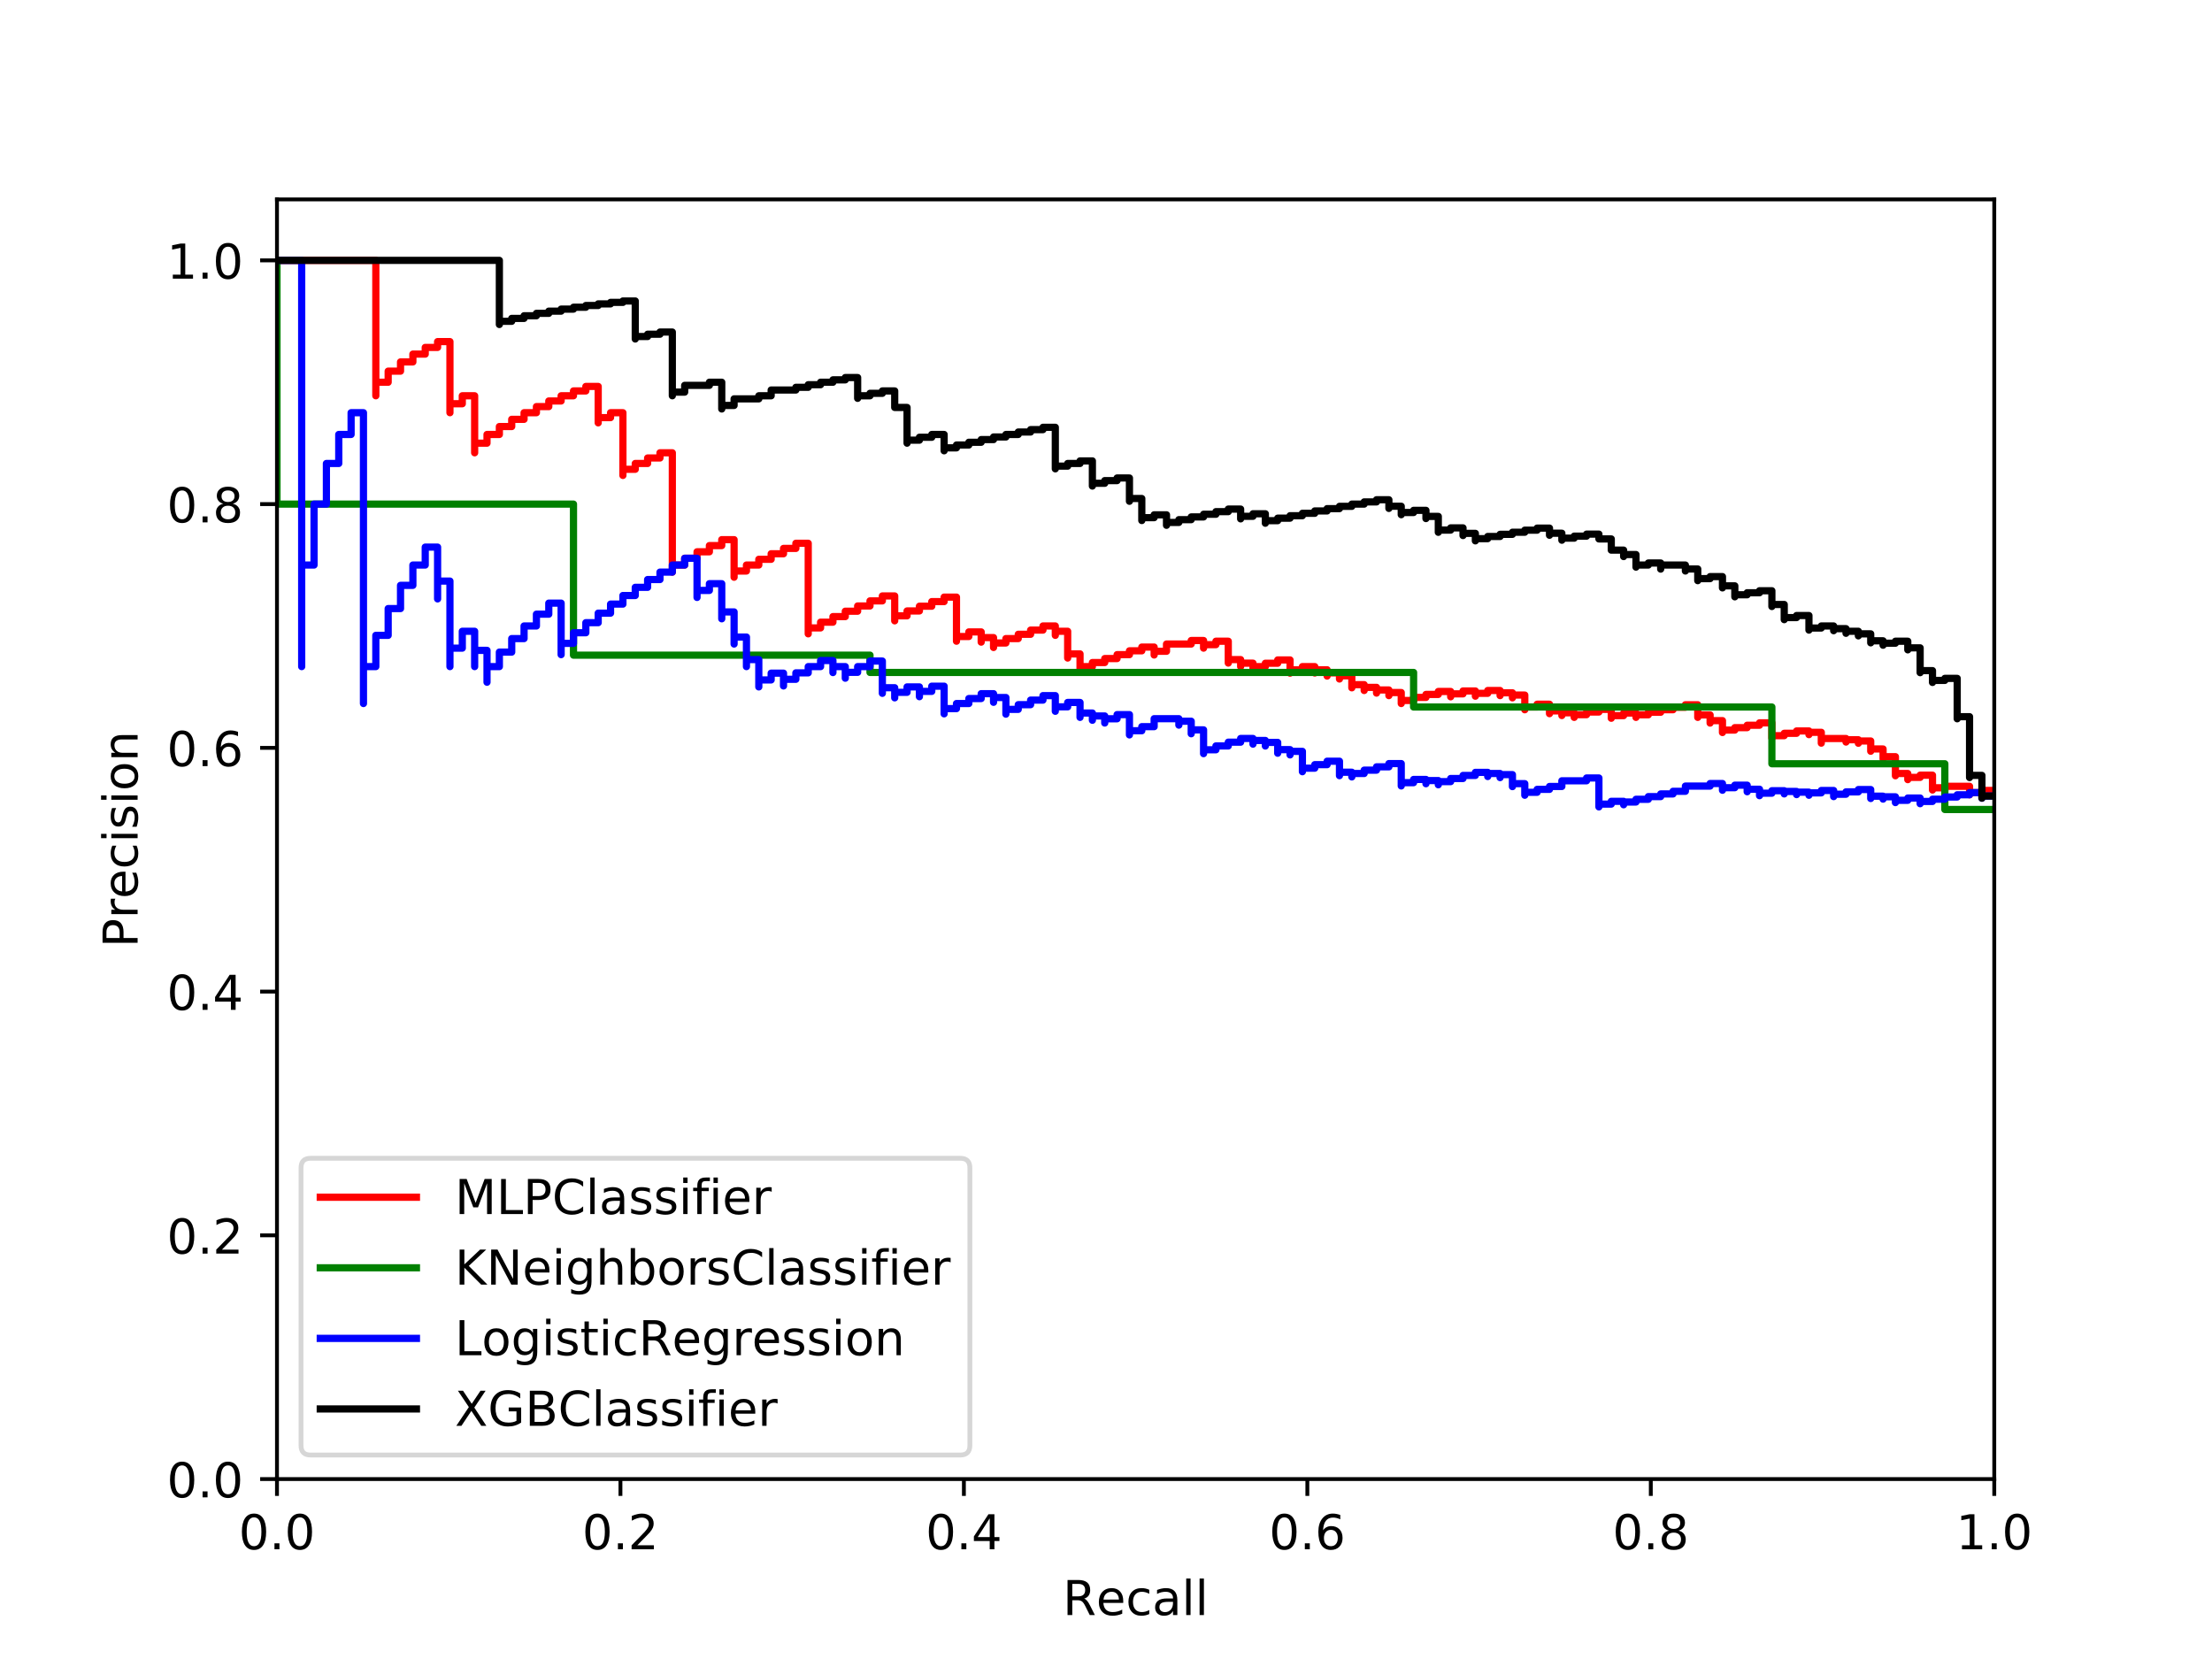 <?xml version="1.0" encoding="utf-8" standalone="no"?>
<!DOCTYPE svg PUBLIC "-//W3C//DTD SVG 1.1//EN"
  "http://www.w3.org/Graphics/SVG/1.1/DTD/svg11.dtd">
<!-- Created with matplotlib (http://matplotlib.org/) -->
<svg height="345pt" version="1.1" viewBox="0 0 460 345" width="460pt" xmlns="http://www.w3.org/2000/svg" xmlns:xlink="http://www.w3.org/1999/xlink">
 <defs>
  <style type="text/css">
*{stroke-linecap:butt;stroke-linejoin:round;}
  </style>
 </defs>
 <g id="figure_1">
  <g id="patch_1">
   <path d="M 0 345.6 
L 460.8 345.6 
L 460.8 0 
L 0 0 
z
" style="fill:#ffffff;"/>
  </g>
  <g id="axes_1">
   <g id="patch_2">
    <path d="M 57.6 307.584 
L 414.72 307.584 
L 414.72 41.472 
L 57.6 41.472 
z
" style="fill:#ffffff;"/>
   </g>
   <g id="matplotlib.axis_1">
    <g id="xtick_1">
     <g id="line2d_1">
      <defs>
       <path d="M 0 0 
L 0 3.5 
" id="mb4c9da5a5f" style="stroke:#000000;stroke-width:0.8;"/>
      </defs>
      <g>
       <use style="stroke:#000000;stroke-width:0.8;" x="57.6" xlink:href="#mb4c9da5a5f" y="307.584"/>
      </g>
     </g>
     <g id="text_1">
      <!-- 0.0 -->
      <defs>
       <path d="M 31.781 66.406 
Q 24.172 66.406 20.328 58.906 
Q 16.5 51.422 16.5 36.375 
Q 16.5 21.391 20.328 13.891 
Q 24.172 6.391 31.781 6.391 
Q 39.453 6.391 43.281 13.891 
Q 47.125 21.391 47.125 36.375 
Q 47.125 51.422 43.281 58.906 
Q 39.453 66.406 31.781 66.406 
M 31.781 74.219 
Q 44.047 74.219 50.516 64.516 
Q 56.984 54.828 56.984 36.375 
Q 56.984 17.969 50.516 8.266 
Q 44.047 -1.422 31.781 -1.422 
Q 19.531 -1.422 13.062 8.266 
Q 6.594 17.969 6.594 36.375 
Q 6.594 54.828 13.062 64.516 
Q 19.531 74.219 31.781 74.219 
" id="DejaVuSans-30"/>
       <path d="M 10.688 12.406 
L 21 12.406 
L 21 0 
L 10.688 0 
z
" id="DejaVuSans-2e"/>
      </defs>
      <g transform="translate(49.648 322.182)scale(0.1 -0.1)">
       <use xlink:href="#DejaVuSans-30"/>
       <use x="63.623" xlink:href="#DejaVuSans-2e"/>
       <use x="95.41" xlink:href="#DejaVuSans-30"/>
      </g>
     </g>
    </g>
    <g id="xtick_2">
     <g id="line2d_2">
      <g>
       <use style="stroke:#000000;stroke-width:0.8;" x="129.024" xlink:href="#mb4c9da5a5f" y="307.584"/>
      </g>
     </g>
     <g id="text_2">
      <!-- 0.2 -->
      <defs>
       <path d="M 19.188 8.297 
L 53.609 8.297 
L 53.609 0 
L 7.328 0 
L 7.328 8.297 
Q 12.938 14.109 22.625 23.891 
Q 32.328 33.688 34.812 36.531 
Q 39.547 41.844 41.422 45.531 
Q 43.312 49.219 43.312 52.781 
Q 43.312 58.594 39.234 62.25 
Q 35.156 65.922 28.609 65.922 
Q 23.969 65.922 18.812 64.312 
Q 13.672 62.703 7.812 59.422 
L 7.812 69.391 
Q 13.766 71.781 18.938 73 
Q 24.125 74.219 28.422 74.219 
Q 39.75 74.219 46.484 68.547 
Q 53.219 62.891 53.219 53.422 
Q 53.219 48.922 51.531 44.891 
Q 49.859 40.875 45.406 35.406 
Q 44.188 33.984 37.641 27.219 
Q 31.109 20.453 19.188 8.297 
" id="DejaVuSans-32"/>
      </defs>
      <g transform="translate(121.072 322.182)scale(0.1 -0.1)">
       <use xlink:href="#DejaVuSans-30"/>
       <use x="63.623" xlink:href="#DejaVuSans-2e"/>
       <use x="95.41" xlink:href="#DejaVuSans-32"/>
      </g>
     </g>
    </g>
    <g id="xtick_3">
     <g id="line2d_3">
      <g>
       <use style="stroke:#000000;stroke-width:0.8;" x="200.448" xlink:href="#mb4c9da5a5f" y="307.584"/>
      </g>
     </g>
     <g id="text_3">
      <!-- 0.4 -->
      <defs>
       <path d="M 37.797 64.312 
L 12.891 25.391 
L 37.797 25.391 
z
M 35.203 72.906 
L 47.609 72.906 
L 47.609 25.391 
L 58.016 25.391 
L 58.016 17.188 
L 47.609 17.188 
L 47.609 0 
L 37.797 0 
L 37.797 17.188 
L 4.891 17.188 
L 4.891 26.703 
z
" id="DejaVuSans-34"/>
      </defs>
      <g transform="translate(192.496 322.182)scale(0.1 -0.1)">
       <use xlink:href="#DejaVuSans-30"/>
       <use x="63.623" xlink:href="#DejaVuSans-2e"/>
       <use x="95.41" xlink:href="#DejaVuSans-34"/>
      </g>
     </g>
    </g>
    <g id="xtick_4">
     <g id="line2d_4">
      <g>
       <use style="stroke:#000000;stroke-width:0.8;" x="271.872" xlink:href="#mb4c9da5a5f" y="307.584"/>
      </g>
     </g>
     <g id="text_4">
      <!-- 0.6 -->
      <defs>
       <path d="M 33.016 40.375 
Q 26.375 40.375 22.484 35.828 
Q 18.609 31.297 18.609 23.391 
Q 18.609 15.531 22.484 10.953 
Q 26.375 6.391 33.016 6.391 
Q 39.656 6.391 43.531 10.953 
Q 47.406 15.531 47.406 23.391 
Q 47.406 31.297 43.531 35.828 
Q 39.656 40.375 33.016 40.375 
M 52.594 71.297 
L 52.594 62.312 
Q 48.875 64.062 45.094 64.984 
Q 41.312 65.922 37.594 65.922 
Q 27.828 65.922 22.672 59.328 
Q 17.531 52.734 16.797 39.406 
Q 19.672 43.656 24.016 45.922 
Q 28.375 48.188 33.594 48.188 
Q 44.578 48.188 50.953 41.516 
Q 57.328 34.859 57.328 23.391 
Q 57.328 12.156 50.688 5.359 
Q 44.047 -1.422 33.016 -1.422 
Q 20.359 -1.422 13.672 8.266 
Q 6.984 17.969 6.984 36.375 
Q 6.984 53.656 15.188 63.938 
Q 23.391 74.219 37.203 74.219 
Q 40.922 74.219 44.703 73.484 
Q 48.484 72.75 52.594 71.297 
" id="DejaVuSans-36"/>
      </defs>
      <g transform="translate(263.92 322.182)scale(0.1 -0.1)">
       <use xlink:href="#DejaVuSans-30"/>
       <use x="63.623" xlink:href="#DejaVuSans-2e"/>
       <use x="95.41" xlink:href="#DejaVuSans-36"/>
      </g>
     </g>
    </g>
    <g id="xtick_5">
     <g id="line2d_5">
      <g>
       <use style="stroke:#000000;stroke-width:0.8;" x="343.296" xlink:href="#mb4c9da5a5f" y="307.584"/>
      </g>
     </g>
     <g id="text_5">
      <!-- 0.8 -->
      <defs>
       <path d="M 31.781 34.625 
Q 24.75 34.625 20.719 30.859 
Q 16.703 27.094 16.703 20.516 
Q 16.703 13.922 20.719 10.156 
Q 24.75 6.391 31.781 6.391 
Q 38.812 6.391 42.859 10.172 
Q 46.922 13.969 46.922 20.516 
Q 46.922 27.094 42.891 30.859 
Q 38.875 34.625 31.781 34.625 
M 21.922 38.812 
Q 15.578 40.375 12.031 44.719 
Q 8.5 49.078 8.5 55.328 
Q 8.5 64.062 14.719 69.141 
Q 20.953 74.219 31.781 74.219 
Q 42.672 74.219 48.875 69.141 
Q 55.078 64.062 55.078 55.328 
Q 55.078 49.078 51.531 44.719 
Q 48 40.375 41.703 38.812 
Q 48.828 37.156 52.797 32.312 
Q 56.781 27.484 56.781 20.516 
Q 56.781 9.906 50.312 4.234 
Q 43.844 -1.422 31.781 -1.422 
Q 19.734 -1.422 13.25 4.234 
Q 6.781 9.906 6.781 20.516 
Q 6.781 27.484 10.781 32.312 
Q 14.797 37.156 21.922 38.812 
M 18.312 54.391 
Q 18.312 48.734 21.844 45.562 
Q 25.391 42.391 31.781 42.391 
Q 38.141 42.391 41.719 45.562 
Q 45.312 48.734 45.312 54.391 
Q 45.312 60.062 41.719 63.234 
Q 38.141 66.406 31.781 66.406 
Q 25.391 66.406 21.844 63.234 
Q 18.312 60.062 18.312 54.391 
" id="DejaVuSans-38"/>
      </defs>
      <g transform="translate(335.344 322.182)scale(0.1 -0.1)">
       <use xlink:href="#DejaVuSans-30"/>
       <use x="63.623" xlink:href="#DejaVuSans-2e"/>
       <use x="95.41" xlink:href="#DejaVuSans-38"/>
      </g>
     </g>
    </g>
    <g id="xtick_6">
     <g id="line2d_6">
      <g>
       <use style="stroke:#000000;stroke-width:0.8;" x="414.72" xlink:href="#mb4c9da5a5f" y="307.584"/>
      </g>
     </g>
     <g id="text_6">
      <!-- 1.0 -->
      <defs>
       <path d="M 12.406 8.297 
L 28.516 8.297 
L 28.516 63.922 
L 10.984 60.406 
L 10.984 69.391 
L 28.422 72.906 
L 38.281 72.906 
L 38.281 8.297 
L 54.391 8.297 
L 54.391 0 
L 12.406 0 
z
" id="DejaVuSans-31"/>
      </defs>
      <g transform="translate(406.768 322.182)scale(0.1 -0.1)">
       <use xlink:href="#DejaVuSans-31"/>
       <use x="63.623" xlink:href="#DejaVuSans-2e"/>
       <use x="95.41" xlink:href="#DejaVuSans-30"/>
      </g>
     </g>
    </g>
    <g id="text_7">
     <!-- Recall -->
     <defs>
      <path d="M 44.391 34.188 
Q 47.562 33.109 50.562 29.594 
Q 53.562 26.078 56.594 19.922 
L 66.609 0 
L 56 0 
L 46.688 18.703 
Q 43.062 26.031 39.672 28.422 
Q 36.281 30.812 30.422 30.812 
L 19.672 30.812 
L 19.672 0 
L 9.812 0 
L 9.812 72.906 
L 32.078 72.906 
Q 44.578 72.906 50.734 67.672 
Q 56.891 62.453 56.891 51.906 
Q 56.891 45.016 53.688 40.469 
Q 50.484 35.938 44.391 34.188 
M 19.672 64.797 
L 19.672 38.922 
L 32.078 38.922 
Q 39.203 38.922 42.844 42.219 
Q 46.484 45.516 46.484 51.906 
Q 46.484 58.297 42.844 61.547 
Q 39.203 64.797 32.078 64.797 
z
" id="DejaVuSans-52"/>
      <path d="M 56.203 29.594 
L 56.203 25.203 
L 14.891 25.203 
Q 15.484 15.922 20.484 11.062 
Q 25.484 6.203 34.422 6.203 
Q 39.594 6.203 44.453 7.469 
Q 49.312 8.734 54.109 11.281 
L 54.109 2.781 
Q 49.266 0.734 44.188 -0.344 
Q 39.109 -1.422 33.891 -1.422 
Q 20.797 -1.422 13.156 6.188 
Q 5.516 13.812 5.516 26.812 
Q 5.516 40.234 12.766 48.109 
Q 20.016 56 32.328 56 
Q 43.359 56 49.781 48.891 
Q 56.203 41.797 56.203 29.594 
M 47.219 32.234 
Q 47.125 39.594 43.094 43.984 
Q 39.062 48.391 32.422 48.391 
Q 24.906 48.391 20.391 44.141 
Q 15.875 39.891 15.188 32.172 
z
" id="DejaVuSans-65"/>
      <path d="M 48.781 52.594 
L 48.781 44.188 
Q 44.969 46.297 41.141 47.344 
Q 37.312 48.391 33.406 48.391 
Q 24.656 48.391 19.812 42.844 
Q 14.984 37.312 14.984 27.297 
Q 14.984 17.281 19.812 11.734 
Q 24.656 6.203 33.406 6.203 
Q 37.312 6.203 41.141 7.25 
Q 44.969 8.297 48.781 10.406 
L 48.781 2.094 
Q 45.016 0.344 40.984 -0.531 
Q 36.969 -1.422 32.422 -1.422 
Q 20.062 -1.422 12.781 6.344 
Q 5.516 14.109 5.516 27.297 
Q 5.516 40.672 12.859 48.328 
Q 20.219 56 33.016 56 
Q 37.156 56 41.109 55.141 
Q 45.062 54.297 48.781 52.594 
" id="DejaVuSans-63"/>
      <path d="M 34.281 27.484 
Q 23.391 27.484 19.188 25 
Q 14.984 22.516 14.984 16.5 
Q 14.984 11.719 18.141 8.906 
Q 21.297 6.109 26.703 6.109 
Q 34.188 6.109 38.703 11.406 
Q 43.219 16.703 43.219 25.484 
L 43.219 27.484 
z
M 52.203 31.203 
L 52.203 0 
L 43.219 0 
L 43.219 8.297 
Q 40.141 3.328 35.547 0.953 
Q 30.953 -1.422 24.312 -1.422 
Q 15.922 -1.422 10.953 3.297 
Q 6 8.016 6 15.922 
Q 6 25.141 12.172 29.828 
Q 18.359 34.516 30.609 34.516 
L 43.219 34.516 
L 43.219 35.406 
Q 43.219 41.609 39.141 45 
Q 35.062 48.391 27.688 48.391 
Q 23 48.391 18.547 47.266 
Q 14.109 46.141 10.016 43.891 
L 10.016 52.203 
Q 14.938 54.109 19.578 55.047 
Q 24.219 56 28.609 56 
Q 40.484 56 46.344 49.844 
Q 52.203 43.703 52.203 31.203 
" id="DejaVuSans-61"/>
      <path d="M 9.422 75.984 
L 18.406 75.984 
L 18.406 0 
L 9.422 0 
z
" id="DejaVuSans-6c"/>
     </defs>
     <g transform="translate(221.021 335.861)scale(0.1 -0.1)">
      <use xlink:href="#DejaVuSans-52"/>
      <use x="69.42" xlink:href="#DejaVuSans-65"/>
      <use x="130.943" xlink:href="#DejaVuSans-63"/>
      <use x="185.924" xlink:href="#DejaVuSans-61"/>
      <use x="247.203" xlink:href="#DejaVuSans-6c"/>
      <use x="274.986" xlink:href="#DejaVuSans-6c"/>
     </g>
    </g>
   </g>
   <g id="matplotlib.axis_2">
    <g id="ytick_1">
     <g id="line2d_7">
      <defs>
       <path d="M 0 0 
L -3.5 0 
" id="m8b505b6e48" style="stroke:#000000;stroke-width:0.8;"/>
      </defs>
      <g>
       <use style="stroke:#000000;stroke-width:0.8;" x="57.6" xlink:href="#m8b505b6e48" y="307.584"/>
      </g>
     </g>
     <g id="text_8">
      <!-- 0.0 -->
      <g transform="translate(34.697 311.383)scale(0.1 -0.1)">
       <use xlink:href="#DejaVuSans-30"/>
       <use x="63.623" xlink:href="#DejaVuSans-2e"/>
       <use x="95.41" xlink:href="#DejaVuSans-30"/>
      </g>
     </g>
    </g>
    <g id="ytick_2">
     <g id="line2d_8">
      <g>
       <use style="stroke:#000000;stroke-width:0.8;" x="57.6" xlink:href="#m8b505b6e48" y="256.896"/>
      </g>
     </g>
     <g id="text_9">
      <!-- 0.2 -->
      <g transform="translate(34.697 260.695)scale(0.1 -0.1)">
       <use xlink:href="#DejaVuSans-30"/>
       <use x="63.623" xlink:href="#DejaVuSans-2e"/>
       <use x="95.41" xlink:href="#DejaVuSans-32"/>
      </g>
     </g>
    </g>
    <g id="ytick_3">
     <g id="line2d_9">
      <g>
       <use style="stroke:#000000;stroke-width:0.8;" x="57.6" xlink:href="#m8b505b6e48" y="206.208"/>
      </g>
     </g>
     <g id="text_10">
      <!-- 0.4 -->
      <g transform="translate(34.697 210.007)scale(0.1 -0.1)">
       <use xlink:href="#DejaVuSans-30"/>
       <use x="63.623" xlink:href="#DejaVuSans-2e"/>
       <use x="95.41" xlink:href="#DejaVuSans-34"/>
      </g>
     </g>
    </g>
    <g id="ytick_4">
     <g id="line2d_10">
      <g>
       <use style="stroke:#000000;stroke-width:0.8;" x="57.6" xlink:href="#m8b505b6e48" y="155.52"/>
      </g>
     </g>
     <g id="text_11">
      <!-- 0.6 -->
      <g transform="translate(34.697 159.319)scale(0.1 -0.1)">
       <use xlink:href="#DejaVuSans-30"/>
       <use x="63.623" xlink:href="#DejaVuSans-2e"/>
       <use x="95.41" xlink:href="#DejaVuSans-36"/>
      </g>
     </g>
    </g>
    <g id="ytick_5">
     <g id="line2d_11">
      <g>
       <use style="stroke:#000000;stroke-width:0.8;" x="57.6" xlink:href="#m8b505b6e48" y="104.832"/>
      </g>
     </g>
     <g id="text_12">
      <!-- 0.8 -->
      <g transform="translate(34.697 108.631)scale(0.1 -0.1)">
       <use xlink:href="#DejaVuSans-30"/>
       <use x="63.623" xlink:href="#DejaVuSans-2e"/>
       <use x="95.41" xlink:href="#DejaVuSans-38"/>
      </g>
     </g>
    </g>
    <g id="ytick_6">
     <g id="line2d_12">
      <g>
       <use style="stroke:#000000;stroke-width:0.8;" x="57.6" xlink:href="#m8b505b6e48" y="54.144"/>
      </g>
     </g>
     <g id="text_13">
      <!-- 1.0 -->
      <g transform="translate(34.697 57.943)scale(0.1 -0.1)">
       <use xlink:href="#DejaVuSans-31"/>
       <use x="63.623" xlink:href="#DejaVuSans-2e"/>
       <use x="95.41" xlink:href="#DejaVuSans-30"/>
      </g>
     </g>
    </g>
    <g id="text_14">
     <!-- Precision -->
     <defs>
      <path d="M 19.672 64.797 
L 19.672 37.406 
L 32.078 37.406 
Q 38.969 37.406 42.719 40.969 
Q 46.484 44.531 46.484 51.125 
Q 46.484 57.672 42.719 61.234 
Q 38.969 64.797 32.078 64.797 
z
M 9.812 72.906 
L 32.078 72.906 
Q 44.344 72.906 50.609 67.359 
Q 56.891 61.812 56.891 51.125 
Q 56.891 40.328 50.609 34.812 
Q 44.344 29.297 32.078 29.297 
L 19.672 29.297 
L 19.672 0 
L 9.812 0 
z
" id="DejaVuSans-50"/>
      <path d="M 41.109 46.297 
Q 39.594 47.172 37.812 47.578 
Q 36.031 48 33.891 48 
Q 26.266 48 22.188 43.047 
Q 18.109 38.094 18.109 28.812 
L 18.109 0 
L 9.078 0 
L 9.078 54.688 
L 18.109 54.688 
L 18.109 46.188 
Q 20.953 51.172 25.484 53.578 
Q 30.031 56 36.531 56 
Q 37.453 56 38.578 55.875 
Q 39.703 55.766 41.062 55.516 
z
" id="DejaVuSans-72"/>
      <path d="M 9.422 54.688 
L 18.406 54.688 
L 18.406 0 
L 9.422 0 
z
M 9.422 75.984 
L 18.406 75.984 
L 18.406 64.594 
L 9.422 64.594 
z
" id="DejaVuSans-69"/>
      <path d="M 44.281 53.078 
L 44.281 44.578 
Q 40.484 46.531 36.375 47.5 
Q 32.281 48.484 27.875 48.484 
Q 21.188 48.484 17.844 46.438 
Q 14.5 44.391 14.5 40.281 
Q 14.5 37.156 16.891 35.375 
Q 19.281 33.594 26.516 31.984 
L 29.594 31.297 
Q 39.156 29.25 43.188 25.516 
Q 47.219 21.781 47.219 15.094 
Q 47.219 7.469 41.188 3.016 
Q 35.156 -1.422 24.609 -1.422 
Q 20.219 -1.422 15.453 -0.562 
Q 10.688 0.297 5.422 2 
L 5.422 11.281 
Q 10.406 8.688 15.234 7.391 
Q 20.062 6.109 24.812 6.109 
Q 31.156 6.109 34.562 8.281 
Q 37.984 10.453 37.984 14.406 
Q 37.984 18.062 35.516 20.016 
Q 33.062 21.969 24.703 23.781 
L 21.578 24.516 
Q 13.234 26.266 9.516 29.906 
Q 5.812 33.547 5.812 39.891 
Q 5.812 47.609 11.281 51.797 
Q 16.75 56 26.812 56 
Q 31.781 56 36.172 55.266 
Q 40.578 54.547 44.281 53.078 
" id="DejaVuSans-73"/>
      <path d="M 30.609 48.391 
Q 23.391 48.391 19.188 42.75 
Q 14.984 37.109 14.984 27.297 
Q 14.984 17.484 19.156 11.844 
Q 23.344 6.203 30.609 6.203 
Q 37.797 6.203 41.984 11.859 
Q 46.188 17.531 46.188 27.297 
Q 46.188 37.016 41.984 42.703 
Q 37.797 48.391 30.609 48.391 
M 30.609 56 
Q 42.328 56 49.016 48.375 
Q 55.719 40.766 55.719 27.297 
Q 55.719 13.875 49.016 6.219 
Q 42.328 -1.422 30.609 -1.422 
Q 18.844 -1.422 12.172 6.219 
Q 5.516 13.875 5.516 27.297 
Q 5.516 40.766 12.172 48.375 
Q 18.844 56 30.609 56 
" id="DejaVuSans-6f"/>
      <path d="M 54.891 33.016 
L 54.891 0 
L 45.906 0 
L 45.906 32.719 
Q 45.906 40.484 42.875 44.328 
Q 39.844 48.188 33.797 48.188 
Q 26.516 48.188 22.312 43.547 
Q 18.109 38.922 18.109 30.906 
L 18.109 0 
L 9.078 0 
L 9.078 54.688 
L 18.109 54.688 
L 18.109 46.188 
Q 21.344 51.125 25.703 53.562 
Q 30.078 56 35.797 56 
Q 45.219 56 50.047 50.172 
Q 54.891 44.344 54.891 33.016 
" id="DejaVuSans-6e"/>
     </defs>
     <g transform="translate(28.617 197.033)rotate(-90)scale(0.1 -0.1)">
      <use xlink:href="#DejaVuSans-50"/>
      <use x="60.287" xlink:href="#DejaVuSans-72"/>
      <use x="101.369" xlink:href="#DejaVuSans-65"/>
      <use x="162.893" xlink:href="#DejaVuSans-63"/>
      <use x="217.873" xlink:href="#DejaVuSans-69"/>
      <use x="245.656" xlink:href="#DejaVuSans-73"/>
      <use x="297.756" xlink:href="#DejaVuSans-69"/>
      <use x="325.539" xlink:href="#DejaVuSans-6f"/>
      <use x="386.721" xlink:href="#DejaVuSans-6e"/>
     </g>
    </g>
   </g>
   <g id="line2d_13">
    <path clip-path="url(#pf130eaa9f6)" d="M 414.72 164.38 
L 412.151 164.38 
L 412.151 164.83 
L 409.582 164.83 
L 409.582 165.284 
L 409.582 165.284 
L 409.582 165.284 
L 409.582 163.512 
L 404.443 163.512 
L 404.443 164.428 
L 404.443 163.826 
L 401.874 163.826 
L 401.874 164.289 
L 401.874 164.289 
L 401.874 164.289 
L 401.874 161.201 
L 399.305 161.201 
L 399.305 161.664 
L 396.736 161.664 
L 396.736 162.131 
L 396.736 162.131 
L 396.736 162.131 
L 396.736 160.856 
L 394.166 160.856 
L 394.166 161.326 
L 394.166 161.326 
L 394.166 161.326 
L 394.166 157.355 
L 391.597 157.355 
L 391.597 157.824 
L 391.597 157.824 
L 391.597 157.824 
L 391.597 155.754 
L 389.028 155.754 
L 389.028 156.224 
L 389.028 156.224 
L 389.028 156.224 
L 389.028 154.092 
L 386.459 154.092 
L 386.459 154.564 
L 386.459 154.564 
L 386.459 154.564 
L 386.459 153.838 
L 383.889 153.838 
L 383.889 154.313 
L 383.889 154.313 
L 383.889 154.313 
L 383.889 153.58 
L 378.751 153.58 
L 378.751 154.541 
L 378.751 153.798 
L 378.751 153.798 
L 378.751 152.29 
L 376.182 152.29 
L 376.182 152.773 
L 376.182 152.773 
L 376.182 152.773 
L 376.182 152.007 
L 373.613 152.007 
L 373.613 152.494 
L 371.043 152.494 
L 371.043 152.986 
L 368.474 152.986 
L 368.474 153.482 
L 368.474 153.482 
L 368.474 153.482 
L 368.474 150.321 
L 365.905 150.321 
L 365.905 150.817 
L 363.336 150.817 
L 363.336 151.318 
L 360.767 151.318 
L 360.767 151.824 
L 358.197 151.824 
L 358.197 152.335 
L 358.197 152.335 
L 358.197 152.335 
L 358.197 149.858 
L 355.628 149.858 
L 355.628 150.37 
L 355.628 150.37 
L 355.628 150.37 
L 355.628 148.67 
L 353.059 148.67 
L 353.059 149.184 
L 353.059 149.184 
L 353.059 149.184 
L 353.059 146.559 
L 350.49 146.559 
L 350.49 147.072 
L 347.921 147.072 
L 347.921 147.591 
L 345.351 147.591 
L 345.351 148.116 
L 342.782 148.116 
L 342.782 148.647 
L 340.213 148.647 
L 340.213 149.184 
L 340.213 149.184 
L 340.213 149.184 
L 340.213 148.279 
L 337.644 148.279 
L 337.644 148.82 
L 335.075 148.82 
L 335.075 149.367 
L 335.075 149.367 
L 335.075 149.367 
L 335.075 147.517 
L 332.505 147.517 
L 332.505 148.066 
L 329.936 148.066 
L 329.936 148.622 
L 327.367 148.622 
L 327.367 149.184 
L 327.367 149.184 
L 327.367 149.184 
L 327.367 148.235 
L 324.798 148.235 
L 324.798 148.802 
L 324.798 148.802 
L 324.798 148.802 
L 324.798 147.84 
L 322.228 147.84 
L 322.228 148.411 
L 322.228 148.411 
L 322.228 148.411 
L 322.228 146.446 
L 319.659 146.446 
L 319.659 147.02 
L 317.09 147.02 
L 317.09 147.6 
L 317.09 147.6 
L 317.09 147.6 
L 317.09 144.543 
L 314.521 144.543 
L 314.521 145.122 
L 314.521 145.122 
L 314.521 145.122 
L 314.521 144.074 
L 311.952 144.074 
L 311.952 144.658 
L 311.952 144.658 
L 311.952 144.658 
L 311.952 143.593 
L 309.382 143.593 
L 309.382 144.182 
L 306.813 144.182 
L 306.813 144.778 
L 306.813 144.778 
L 306.813 144.778 
L 306.813 143.693 
L 304.244 143.693 
L 304.244 144.294 
L 301.675 144.294 
L 301.675 144.903 
L 301.675 144.903 
L 301.675 144.903 
L 301.675 143.796 
L 299.106 143.796 
L 299.106 144.41 
L 296.536 144.41 
L 296.536 145.033 
L 293.967 145.033 
L 293.967 145.664 
L 291.398 145.664 
L 291.398 146.304 
L 291.398 146.304 
L 291.398 146.304 
L 291.398 144.016 
L 288.829 144.016 
L 288.829 144.658 
L 288.829 144.658 
L 288.829 144.658 
L 288.829 143.486 
L 286.26 143.486 
L 286.26 144.134 
L 286.26 144.134 
L 286.26 144.134 
L 286.26 142.94 
L 283.69 142.94 
L 283.69 143.593 
L 283.69 143.593 
L 283.69 143.593 
L 283.69 142.379 
L 281.121 142.379 
L 281.121 143.037 
L 281.121 143.037 
L 281.121 143.037 
L 281.121 140.544 
L 278.552 140.544 
L 278.552 141.204 
L 278.552 141.204 
L 278.552 141.204 
L 278.552 139.924 
L 275.983 139.924 
L 275.983 140.589 
L 275.983 140.589 
L 275.983 140.589 
L 275.983 139.284 
L 273.414 139.284 
L 273.414 139.954 
L 273.414 139.954 
L 273.414 139.954 
L 273.414 138.624 
L 270.844 138.624 
L 270.844 139.3 
L 268.275 139.3 
L 268.275 139.987 
L 268.275 139.987 
L 268.275 139.987 
L 268.275 137.239 
L 265.706 137.239 
L 265.706 137.926 
L 263.137 137.926 
L 263.137 138.624 
L 260.567 138.624 
L 260.567 139.334 
L 260.567 139.334 
L 260.567 139.334 
L 260.567 137.908 
L 257.998 137.908 
L 257.998 138.624 
L 257.998 138.624 
L 257.998 138.624 
L 257.998 137.167 
L 255.429 137.167 
L 255.429 137.889 
L 255.429 137.889 
L 255.429 137.889 
L 255.429 133.344 
L 252.86 133.344 
L 252.86 134.058 
L 250.291 134.058 
L 250.291 134.784 
L 250.291 134.784 
L 250.291 134.784 
L 250.291 133.199 
L 247.721 133.199 
L 247.721 133.931 
L 242.583 133.931 
L 242.583 135.436 
L 240.014 135.436 
L 240.014 136.21 
L 240.014 136.21 
L 240.014 136.21 
L 240.014 134.562 
L 237.445 134.562 
L 237.445 135.343 
L 234.875 135.343 
L 234.875 136.139 
L 232.306 136.139 
L 232.306 136.951 
L 229.737 136.951 
L 229.737 137.779 
L 227.168 137.779 
L 227.168 138.624 
L 224.599 138.624 
L 224.599 139.486 
L 224.599 139.486 
L 224.599 139.486 
L 224.599 135.984 
L 222.029 135.984 
L 222.029 136.845 
L 222.029 136.845 
L 222.029 136.845 
L 222.029 131.278 
L 219.46 131.278 
L 219.46 132.126 
L 219.46 132.126 
L 219.46 132.126 
L 219.46 130.176 
L 216.891 130.176 
L 216.891 131.03 
L 214.322 131.03 
L 214.322 131.904 
L 211.753 131.904 
L 211.753 132.798 
L 209.183 132.798 
L 209.183 133.712 
L 206.614 133.712 
L 206.614 134.648 
L 206.614 134.648 
L 206.614 134.648 
L 206.614 132.59 
L 204.045 132.59 
L 204.045 133.535 
L 204.045 133.535 
L 204.045 133.535 
L 204.045 131.412 
L 201.476 131.412 
L 201.476 132.366 
L 198.906 132.366 
L 198.906 133.344 
L 198.906 133.344 
L 198.906 133.344 
L 198.906 124.173 
L 196.337 124.173 
L 196.337 125.107 
L 193.768 125.107 
L 193.768 126.066 
L 191.199 126.066 
L 191.199 127.051 
L 188.63 127.051 
L 188.63 128.064 
L 186.06 128.064 
L 186.06 129.105 
L 186.06 129.105 
L 186.06 129.105 
L 186.06 123.932 
L 183.491 123.932 
L 183.491 124.958 
L 180.922 124.958 
L 180.922 126.015 
L 178.353 126.015 
L 178.353 127.104 
L 175.784 127.104 
L 175.784 128.226 
L 173.214 128.226 
L 173.214 129.384 
L 170.645 129.384 
L 170.645 130.578 
L 168.076 130.578 
L 168.076 131.811 
L 168.076 131.811 
L 168.076 131.811 
L 168.076 112.978 
L 165.507 112.978 
L 165.507 114.048 
L 162.938 114.048 
L 162.938 115.157 
L 160.368 115.157 
L 160.368 116.309 
L 157.799 116.309 
L 157.799 117.504 
L 155.23 117.504 
L 155.23 118.746 
L 152.661 118.746 
L 152.661 120.038 
L 152.661 120.038 
L 152.661 120.038 
L 152.661 112.224 
L 150.092 112.224 
L 150.092 113.46 
L 147.522 113.46 
L 147.522 114.749 
L 144.953 114.749 
L 144.953 116.096 
L 142.384 116.096 
L 142.384 117.504 
L 139.815 117.504 
L 139.815 118.977 
L 139.815 118.977 
L 139.815 118.977 
L 139.815 94.161 
L 137.245 94.161 
L 137.245 95.242 
L 134.676 95.242 
L 134.676 96.384 
L 132.107 96.384 
L 132.107 97.591 
L 129.538 97.591 
L 129.538 98.869 
L 129.538 98.869 
L 129.538 98.869 
L 129.538 85.824 
L 126.969 85.824 
L 126.969 86.846 
L 124.399 86.846 
L 124.399 87.936 
L 124.399 87.936 
L 124.399 87.936 
L 124.399 80.362 
L 121.83 80.362 
L 121.83 81.298 
L 119.261 81.298 
L 119.261 82.304 
L 116.692 82.304 
L 116.692 83.387 
L 114.123 83.387 
L 114.123 84.557 
L 111.553 84.557 
L 111.553 85.824 
L 108.984 85.824 
L 108.984 87.201 
L 106.415 87.201 
L 106.415 88.704 
L 103.846 88.704 
L 103.846 90.35 
L 101.277 90.35 
L 101.277 92.16 
L 98.707 92.16 
L 98.707 94.161 
L 98.707 94.161 
L 98.707 94.161 
L 98.707 82.304 
L 96.138 82.304 
L 96.138 83.96 
L 93.569 83.96 
L 93.569 85.824 
L 93.569 85.824 
L 93.569 85.824 
L 93.569 71.04 
L 91 71.04 
L 91 72.247 
L 88.431 72.247 
L 88.431 73.639 
L 85.861 73.639 
L 85.861 75.264 
L 83.292 75.264 
L 83.292 77.184 
L 80.723 77.184 
L 80.723 79.488 
L 78.154 79.488 
L 78.154 82.304 
L 78.154 82.304 
L 78.154 82.304 
L 78.154 54.144 
L 57.6 54.144 
L 57.6 54.144 
" style="fill:none;stroke:#ff0000;stroke-linecap:square;stroke-width:1.5;"/>
   </g>
   <g id="line2d_14">
    <path clip-path="url(#pf130eaa9f6)" d="M 414.72 168.342 
L 404.443 168.342 
L 404.443 158.826 
L 368.474 158.826 
L 368.474 147.028 
L 293.967 147.028 
L 293.967 139.84 
L 180.922 139.84 
L 180.922 136.244 
L 119.261 136.244 
L 119.261 104.832 
L 57.6 104.832 
L 57.6 54.144 
" style="fill:none;stroke:#008000;stroke-linecap:square;stroke-width:1.5;"/>
   </g>
   <g id="line2d_15">
    <path clip-path="url(#pf130eaa9f6)" d="M 414.72 165.535 
L 412.151 165.535 
L 412.151 165.986 
L 412.151 165.986 
L 412.151 165.986 
L 412.151 164.83 
L 409.582 164.83 
L 409.582 165.284 
L 407.012 165.284 
L 407.012 165.741 
L 404.443 165.741 
L 404.443 166.202 
L 401.874 166.202 
L 401.874 166.667 
L 399.305 166.667 
L 399.305 167.136 
L 399.305 167.136 
L 399.305 167.136 
L 399.305 165.956 
L 396.736 165.956 
L 396.736 166.428 
L 394.166 166.428 
L 394.166 166.903 
L 394.166 166.903 
L 394.166 166.903 
L 394.166 165.701 
L 391.597 165.701 
L 391.597 166.18 
L 391.597 166.18 
L 391.597 166.18 
L 391.597 165.57 
L 389.028 165.57 
L 389.028 166.053 
L 389.028 166.053 
L 389.028 166.053 
L 389.028 164.19 
L 386.459 164.19 
L 386.459 164.675 
L 383.889 164.675 
L 383.889 165.164 
L 381.32 165.164 
L 381.32 165.658 
L 381.32 165.658 
L 381.32 165.658 
L 381.32 164.385 
L 378.751 164.385 
L 378.751 164.881 
L 376.182 164.881 
L 376.182 165.382 
L 376.182 165.382 
L 376.182 165.382 
L 376.182 164.736 
L 373.613 164.736 
L 373.613 165.241 
L 373.613 165.241 
L 373.613 165.241 
L 373.613 164.588 
L 371.043 164.588 
L 371.043 165.097 
L 371.043 165.097 
L 371.043 165.097 
L 371.043 164.437 
L 368.474 164.437 
L 368.474 164.95 
L 365.905 164.95 
L 365.905 165.468 
L 365.905 165.468 
L 365.905 165.468 
L 365.905 164.127 
L 363.336 164.127 
L 363.336 164.649 
L 363.336 164.649 
L 363.336 164.649 
L 363.336 163.281 
L 360.767 163.281 
L 360.767 163.806 
L 358.197 163.806 
L 358.197 164.335 
L 358.197 164.335 
L 358.197 164.335 
L 358.197 162.938 
L 355.628 162.938 
L 355.628 163.471 
L 350.49 163.471 
L 350.49 164.554 
L 347.921 164.554 
L 347.921 165.103 
L 345.351 165.103 
L 345.351 165.658 
L 342.782 165.658 
L 342.782 166.218 
L 340.213 166.218 
L 340.213 166.784 
L 337.644 166.784 
L 337.644 167.356 
L 337.644 167.356 
L 337.644 167.356 
L 337.644 166.64 
L 335.075 166.64 
L 335.075 167.217 
L 332.505 167.217 
L 332.505 167.8 
L 332.505 167.8 
L 332.505 167.8 
L 332.505 161.788 
L 329.936 161.788 
L 329.936 162.37 
L 324.798 162.37 
L 324.798 163.553 
L 322.228 163.553 
L 322.228 164.154 
L 319.659 164.154 
L 319.659 164.761 
L 317.09 164.761 
L 317.09 165.376 
L 317.09 165.376 
L 317.09 165.376 
L 317.09 162.966 
L 314.521 162.966 
L 314.521 163.584 
L 314.521 163.584 
L 314.521 163.584 
L 314.521 161.087 
L 311.952 161.087 
L 311.952 161.709 
L 311.952 161.709 
L 311.952 161.709 
L 311.952 160.856 
L 309.382 160.856 
L 309.382 161.483 
L 309.382 161.483 
L 309.382 161.483 
L 309.382 160.619 
L 306.813 160.619 
L 306.813 161.253 
L 304.244 161.253 
L 304.244 161.894 
L 301.675 161.894 
L 301.675 162.543 
L 299.106 162.543 
L 299.106 163.2 
L 299.106 163.2 
L 299.106 163.2 
L 299.106 162.32 
L 296.536 162.32 
L 296.536 162.983 
L 296.536 162.983 
L 296.536 162.983 
L 296.536 162.091 
L 293.967 162.091 
L 293.967 162.761 
L 291.398 162.761 
L 291.398 163.44 
L 291.398 163.44 
L 291.398 163.44 
L 291.398 158.79 
L 288.829 158.79 
L 288.829 159.47 
L 286.26 159.47 
L 286.26 160.158 
L 283.69 160.158 
L 283.69 160.856 
L 281.121 160.856 
L 281.121 161.562 
L 281.121 161.562 
L 281.121 161.562 
L 281.121 160.589 
L 278.552 160.589 
L 278.552 161.303 
L 278.552 161.303 
L 278.552 161.303 
L 278.552 158.297 
L 275.983 158.297 
L 275.983 159.016 
L 273.414 159.016 
L 273.414 159.744 
L 270.844 159.744 
L 270.844 160.482 
L 270.844 160.482 
L 270.844 160.482 
L 270.844 156.249 
L 268.275 156.249 
L 268.275 156.989 
L 268.275 156.989 
L 268.275 156.989 
L 268.275 155.89 
L 265.706 155.89 
L 265.706 156.638 
L 265.706 156.638 
L 265.706 156.638 
L 265.706 154.385 
L 263.137 154.385 
L 263.137 155.139 
L 263.137 155.139 
L 263.137 155.139 
L 263.137 153.984 
L 260.567 153.984 
L 260.567 154.746 
L 260.567 154.746 
L 260.567 154.746 
L 260.567 153.57 
L 257.998 153.57 
L 257.998 154.341 
L 255.429 154.341 
L 255.429 155.124 
L 252.86 155.124 
L 252.86 155.919 
L 250.291 155.919 
L 250.291 156.727 
L 250.291 156.727 
L 250.291 156.727 
L 250.291 151.781 
L 247.721 151.781 
L 247.721 152.588 
L 247.721 152.588 
L 247.721 152.588 
L 247.721 149.983 
L 245.152 149.983 
L 245.152 150.795 
L 245.152 150.795 
L 245.152 150.795 
L 245.152 149.455 
L 240.014 149.455 
L 240.014 151.112 
L 237.445 151.112 
L 237.445 151.963 
L 234.875 151.963 
L 234.875 152.829 
L 234.875 152.829 
L 234.875 152.829 
L 234.875 148.608 
L 232.306 148.608 
L 232.306 149.475 
L 229.737 149.475 
L 229.737 150.357 
L 229.737 150.357 
L 229.737 150.357 
L 229.737 148.888 
L 227.168 148.888 
L 227.168 149.782 
L 227.168 149.782 
L 227.168 149.782 
L 227.168 148.279 
L 224.599 148.279 
L 224.599 149.184 
L 224.599 149.184 
L 224.599 149.184 
L 224.599 146.078 
L 222.029 146.078 
L 222.029 146.988 
L 219.46 146.988 
L 219.46 147.917 
L 219.46 147.917 
L 219.46 147.917 
L 219.46 144.658 
L 216.891 144.658 
L 216.891 145.591 
L 214.322 145.591 
L 214.322 146.544 
L 211.753 146.544 
L 211.753 147.517 
L 209.183 147.517 
L 209.183 148.51 
L 209.183 148.51 
L 209.183 148.51 
L 209.183 145.052 
L 206.614 145.052 
L 206.614 146.051 
L 206.614 146.051 
L 206.614 146.051 
L 206.614 144.256 
L 204.045 144.256 
L 204.045 145.268 
L 201.476 145.268 
L 201.476 146.304 
L 198.906 146.304 
L 198.906 147.363 
L 196.337 147.363 
L 196.337 148.447 
L 196.337 148.447 
L 196.337 148.447 
L 196.337 142.695 
L 193.768 142.695 
L 193.768 143.775 
L 191.199 143.775 
L 191.199 144.882 
L 191.199 144.882 
L 191.199 144.882 
L 191.199 142.848 
L 188.63 142.848 
L 188.63 143.971 
L 186.06 143.971 
L 186.06 145.122 
L 186.06 145.122 
L 186.06 145.122 
L 186.06 143.013 
L 183.491 143.013 
L 183.491 144.182 
L 183.491 144.182 
L 183.491 144.182 
L 183.491 137.467 
L 180.922 137.467 
L 180.922 138.624 
L 178.353 138.624 
L 178.353 139.814 
L 175.784 139.814 
L 175.784 141.038 
L 175.784 141.038 
L 175.784 141.038 
L 175.784 138.624 
L 173.214 138.624 
L 173.214 139.866 
L 173.214 139.866 
L 173.214 139.866 
L 173.214 137.363 
L 170.645 137.363 
L 170.645 138.624 
L 168.076 138.624 
L 168.076 139.924 
L 165.507 139.924 
L 165.507 141.264 
L 162.938 141.264 
L 162.938 142.647 
L 162.938 142.647 
L 162.938 142.647 
L 162.938 139.987 
L 160.368 139.987 
L 160.368 141.394 
L 157.799 141.394 
L 157.799 142.848 
L 157.799 142.848 
L 157.799 142.848 
L 157.799 137.167 
L 155.23 137.167 
L 155.23 138.624 
L 155.23 138.624 
L 155.23 138.624 
L 155.23 132.48 
L 152.661 132.48 
L 152.661 133.931 
L 152.661 133.931 
L 152.661 133.931 
L 152.661 127.252 
L 150.092 127.252 
L 150.092 128.685 
L 150.092 128.685 
L 150.092 128.685 
L 150.092 121.383 
L 147.522 121.383 
L 147.522 122.784 
L 144.953 122.784 
L 144.953 124.244 
L 144.953 124.244 
L 144.953 124.244 
L 144.953 116.096 
L 142.384 116.096 
L 142.384 117.504 
L 139.815 117.504 
L 139.815 118.977 
L 137.245 118.977 
L 137.245 120.521 
L 134.676 120.521 
L 134.676 122.14 
L 132.107 122.14 
L 132.107 123.84 
L 129.538 123.84 
L 129.538 125.627 
L 126.969 125.627 
L 126.969 127.508 
L 124.399 127.508 
L 124.399 129.491 
L 121.83 129.491 
L 121.83 131.584 
L 119.261 131.584 
L 119.261 133.797 
L 116.692 133.797 
L 116.692 136.139 
L 116.692 136.139 
L 116.692 136.139 
L 116.692 125.424 
L 114.123 125.424 
L 114.123 127.723 
L 111.553 127.723 
L 111.553 130.176 
L 108.984 130.176 
L 108.984 132.798 
L 106.415 132.798 
L 106.415 135.607 
L 103.846 135.607 
L 103.846 138.624 
L 101.277 138.624 
L 101.277 141.873 
L 101.277 141.873 
L 101.277 141.873 
L 101.277 135.245 
L 98.707 135.245 
L 98.707 138.624 
L 98.707 138.624 
L 98.707 138.624 
L 98.707 131.278 
L 96.138 131.278 
L 96.138 134.784 
L 93.569 134.784 
L 93.569 138.624 
L 93.569 138.624 
L 93.569 138.624 
L 93.569 120.839 
L 91 120.839 
L 91 124.544 
L 91 124.544 
L 91 124.544 
L 91 113.777 
L 88.431 113.777 
L 88.431 117.504 
L 85.861 117.504 
L 85.861 121.728 
L 83.292 121.728 
L 83.292 126.555 
L 80.723 126.555 
L 80.723 132.126 
L 78.154 132.126 
L 78.154 138.624 
L 75.584 138.624 
L 75.584 146.304 
L 75.584 146.304 
L 75.584 146.304 
L 75.584 85.824 
L 73.015 85.824 
L 73.015 90.35 
L 70.446 90.35 
L 70.446 96.384 
L 67.877 96.384 
L 67.877 104.832 
L 65.308 104.832 
L 65.308 117.504 
L 62.738 117.504 
L 62.738 138.624 
L 62.738 138.624 
L 62.738 138.624 
L 62.738 54.144 
L 57.6 54.144 
L 57.6 54.144 
" style="fill:none;stroke:#0000ff;stroke-linecap:square;stroke-width:1.5;"/>
   </g>
   <g id="line2d_16">
    <path clip-path="url(#pf130eaa9f6)" d="M 414.72 165.535 
L 412.151 165.535 
L 412.151 165.986 
L 412.151 165.986 
L 412.151 165.986 
L 412.151 161.246 
L 409.582 161.246 
L 409.582 161.696 
L 409.582 161.696 
L 409.582 161.696 
L 409.582 149.039 
L 407.012 149.039 
L 407.012 149.475 
L 407.012 149.475 
L 407.012 149.475 
L 407.012 141.073 
L 404.443 141.073 
L 404.443 141.495 
L 401.874 141.495 
L 401.874 141.921 
L 401.874 141.921 
L 401.874 141.921 
L 401.874 139.46 
L 399.305 139.46 
L 399.305 139.885 
L 399.305 139.885 
L 399.305 139.885 
L 399.305 134.725 
L 396.736 134.725 
L 396.736 135.14 
L 396.736 135.14 
L 396.736 135.14 
L 396.736 133.344 
L 394.166 133.344 
L 394.166 133.759 
L 391.597 133.759 
L 391.597 134.178 
L 391.597 134.178 
L 391.597 134.178 
L 391.597 133.26 
L 389.028 133.26 
L 389.028 133.681 
L 389.028 133.681 
L 389.028 133.681 
L 389.028 131.811 
L 386.459 131.811 
L 386.459 132.231 
L 386.459 132.231 
L 386.459 132.231 
L 386.459 131.278 
L 383.889 131.278 
L 383.889 131.699 
L 383.889 131.699 
L 383.889 131.699 
L 383.889 130.733 
L 381.32 130.733 
L 381.32 131.156 
L 381.32 131.156 
L 381.32 131.156 
L 381.32 130.176 
L 378.751 130.176 
L 378.751 130.601 
L 376.182 130.601 
L 376.182 131.03 
L 376.182 131.03 
L 376.182 131.03 
L 376.182 128.004 
L 373.613 128.004 
L 373.613 128.428 
L 371.043 128.428 
L 371.043 128.858 
L 371.043 128.858 
L 371.043 128.858 
L 371.043 125.704 
L 368.474 125.704 
L 368.474 126.127 
L 368.474 126.127 
L 368.474 126.127 
L 368.474 122.848 
L 365.905 122.848 
L 365.905 123.264 
L 363.336 123.264 
L 363.336 123.685 
L 360.767 123.685 
L 360.767 124.112 
L 360.767 124.112 
L 360.767 124.112 
L 360.767 121.833 
L 358.197 121.833 
L 358.197 122.256 
L 358.197 122.256 
L 358.197 122.256 
L 358.197 119.91 
L 355.628 119.91 
L 355.628 120.329 
L 353.059 120.329 
L 353.059 120.753 
L 353.059 120.753 
L 353.059 120.753 
L 353.059 118.327 
L 350.49 118.327 
L 350.49 118.746 
L 350.49 118.746 
L 350.49 118.746 
L 350.49 117.504 
L 345.351 117.504 
L 345.351 118.349 
L 345.351 118.349 
L 345.351 118.349 
L 345.351 117.079 
L 342.782 117.079 
L 342.782 117.504 
L 340.213 117.504 
L 340.213 117.935 
L 340.213 117.935 
L 340.213 117.935 
L 340.213 115.319 
L 337.644 115.319 
L 337.644 115.744 
L 337.644 115.744 
L 337.644 115.744 
L 337.644 114.402 
L 335.075 114.402 
L 335.075 112.073 
L 332.505 112.073 
L 332.505 111.076 
L 329.936 111.076 
L 329.936 111.492 
L 327.367 111.492 
L 327.367 111.913 
L 324.798 111.913 
L 324.798 112.341 
L 324.798 112.341 
L 324.798 112.341 
L 324.798 110.884 
L 322.228 110.884 
L 322.228 111.311 
L 322.228 111.311 
L 322.228 111.311 
L 322.228 109.824 
L 319.659 109.824 
L 319.659 110.249 
L 317.09 110.249 
L 317.09 110.681 
L 314.521 110.681 
L 314.521 111.119 
L 311.952 111.119 
L 311.952 111.564 
L 309.382 111.564 
L 309.382 112.016 
L 306.813 112.016 
L 306.813 112.475 
L 306.813 112.475 
L 306.813 112.475 
L 306.813 110.915 
L 304.244 110.915 
L 304.244 111.372 
L 304.244 111.372 
L 304.244 111.372 
L 304.244 109.777 
L 301.675 109.777 
L 301.675 110.233 
L 299.106 110.233 
L 299.106 110.697 
L 299.106 110.697 
L 299.106 110.697 
L 299.106 107.388 
L 296.536 107.388 
L 296.536 107.839 
L 296.536 107.839 
L 296.536 107.839 
L 296.536 106.132 
L 293.967 106.132 
L 293.967 106.58 
L 291.398 106.58 
L 291.398 107.036 
L 291.398 107.036 
L 291.398 107.036 
L 291.398 105.277 
L 288.829 105.277 
L 288.829 105.729 
L 288.829 105.729 
L 288.829 105.729 
L 288.829 103.927 
L 286.26 103.927 
L 286.26 104.375 
L 283.69 104.375 
L 283.69 104.832 
L 281.121 104.832 
L 281.121 105.297 
L 278.552 105.297 
L 278.552 105.771 
L 275.983 105.771 
L 275.983 106.253 
L 273.414 106.253 
L 273.414 106.745 
L 270.844 106.745 
L 270.844 107.246 
L 268.275 107.246 
L 268.275 107.756 
L 265.706 107.756 
L 265.706 108.277 
L 263.137 108.277 
L 263.137 108.808 
L 263.137 108.808 
L 263.137 108.808 
L 263.137 106.839 
L 260.567 106.839 
L 260.567 107.366 
L 257.998 107.366 
L 257.998 107.904 
L 257.998 107.904 
L 257.998 107.904 
L 257.998 105.866 
L 255.429 105.866 
L 255.429 106.4 
L 252.86 106.4 
L 252.86 106.944 
L 250.291 106.944 
L 250.291 107.5 
L 247.721 107.5 
L 247.721 108.067 
L 245.152 108.067 
L 245.152 108.647 
L 242.583 108.647 
L 242.583 109.24 
L 242.583 109.24 
L 242.583 109.24 
L 242.583 107.06 
L 240.014 107.06 
L 240.014 107.648 
L 237.445 107.648 
L 237.445 108.249 
L 237.445 108.249 
L 237.445 108.249 
L 237.445 103.667 
L 234.875 103.667 
L 234.875 104.243 
L 234.875 104.243 
L 234.875 104.243 
L 234.875 99.401 
L 232.306 99.401 
L 232.306 99.946 
L 229.737 99.946 
L 229.737 100.505 
L 227.168 100.505 
L 227.168 101.077 
L 227.168 101.077 
L 227.168 101.077 
L 227.168 95.849 
L 224.599 95.849 
L 224.599 96.384 
L 222.029 96.384 
L 222.029 96.933 
L 219.46 96.933 
L 219.46 97.496 
L 219.46 97.496 
L 219.46 97.496 
L 219.46 88.862 
L 216.891 88.862 
L 216.891 89.344 
L 214.322 89.344 
L 214.322 89.84 
L 211.753 89.84 
L 211.753 90.35 
L 209.183 90.35 
L 209.183 90.874 
L 206.614 90.874 
L 206.614 91.415 
L 204.045 91.415 
L 204.045 91.971 
L 201.476 91.971 
L 201.476 92.544 
L 198.906 92.544 
L 198.906 93.135 
L 196.337 93.135 
L 196.337 93.744 
L 196.337 93.744 
L 196.337 93.744 
L 196.337 90.35 
L 193.768 90.35 
L 193.768 90.934 
L 191.199 90.934 
L 191.199 91.537 
L 188.63 91.537 
L 188.63 92.16 
L 188.63 92.16 
L 188.63 92.16 
L 188.63 84.732 
L 186.06 84.732 
L 186.06 81.298 
L 183.491 81.298 
L 183.491 81.792 
L 180.922 81.792 
L 180.922 82.304 
L 178.353 82.304 
L 178.353 82.835 
L 178.353 82.835 
L 178.353 82.835 
L 178.353 78.513 
L 175.784 78.513 
L 175.784 78.991 
L 173.214 78.991 
L 173.214 79.488 
L 170.645 79.488 
L 170.645 80.005 
L 168.076 80.005 
L 168.076 80.544 
L 165.507 80.544 
L 165.507 81.106 
L 160.368 81.106 
L 160.368 82.304 
L 157.799 82.304 
L 157.799 82.944 
L 152.661 82.944 
L 152.661 84.315 
L 150.092 84.315 
L 150.092 85.051 
L 150.092 85.051 
L 150.092 85.051 
L 150.092 79.488 
L 147.522 79.488 
L 147.522 80.138 
L 142.384 80.138 
L 142.384 81.543 
L 139.815 81.543 
L 139.815 82.304 
L 139.815 82.304 
L 139.815 82.304 
L 139.815 69.052 
L 137.245 69.052 
L 137.245 69.504 
L 134.676 69.504 
L 134.676 69.984 
L 132.107 69.984 
L 132.107 70.495 
L 132.107 70.495 
L 132.107 70.495 
L 132.107 62.592 
L 129.538 62.592 
L 129.538 62.883 
L 126.969 62.883 
L 126.969 63.195 
L 124.399 63.195 
L 124.399 63.531 
L 121.83 63.531 
L 121.83 63.892 
L 119.261 63.892 
L 119.261 64.282 
L 116.692 64.282 
L 116.692 64.704 
L 114.123 64.704 
L 114.123 65.163 
L 111.553 65.163 
L 111.553 65.664 
L 108.984 65.664 
L 108.984 66.213 
L 106.415 66.213 
L 106.415 66.816 
L 103.846 66.816 
L 103.846 67.483 
L 103.846 67.483 
L 103.846 67.483 
L 103.846 54.144 
L 57.6 54.144 
L 57.6 54.144 
" style="fill:none;stroke:#000000;stroke-linecap:square;stroke-width:1.5;"/>
   </g>
   <g id="patch_3">
    <path d="M 57.6 307.584 
L 57.6 41.472 
" style="fill:none;stroke:#000000;stroke-linecap:square;stroke-linejoin:miter;stroke-width:0.8;"/>
   </g>
   <g id="patch_4">
    <path d="M 414.72 307.584 
L 414.72 41.472 
" style="fill:none;stroke:#000000;stroke-linecap:square;stroke-linejoin:miter;stroke-width:0.8;"/>
   </g>
   <g id="patch_5">
    <path d="M 57.6 307.584 
L 414.72 307.584 
" style="fill:none;stroke:#000000;stroke-linecap:square;stroke-linejoin:miter;stroke-width:0.8;"/>
   </g>
   <g id="patch_6">
    <path d="M 57.6 41.472 
L 414.72 41.472 
" style="fill:none;stroke:#000000;stroke-linecap:square;stroke-linejoin:miter;stroke-width:0.8;"/>
   </g>
   <g id="legend_1">
    <g id="patch_7">
     <path d="M 64.6 302.584 
L 199.692 302.584 
Q 201.692 302.584 201.692 300.584 
L 201.692 242.871 
Q 201.692 240.871 199.692 240.871 
L 64.6 240.871 
Q 62.6 240.871 62.6 242.871 
L 62.6 300.584 
Q 62.6 302.584 64.6 302.584 
z
" style="fill:#ffffff;opacity:0.8;stroke:#cccccc;stroke-linejoin:miter;"/>
    </g>
    <g id="line2d_17">
     <path d="M 66.6 248.97 
L 86.6 248.97 
" style="fill:none;stroke:#ff0000;stroke-linecap:square;stroke-width:1.5;"/>
    </g>
    <g id="line2d_18"/>
    <g id="text_15">
     <!-- MLPClassifier -->
     <defs>
      <path d="M 9.812 72.906 
L 24.516 72.906 
L 43.109 23.297 
L 61.812 72.906 
L 76.516 72.906 
L 76.516 0 
L 66.891 0 
L 66.891 64.016 
L 48.094 14.016 
L 38.188 14.016 
L 19.391 64.016 
L 19.391 0 
L 9.812 0 
z
" id="DejaVuSans-4d"/>
      <path d="M 9.812 72.906 
L 19.672 72.906 
L 19.672 8.297 
L 55.172 8.297 
L 55.172 0 
L 9.812 0 
z
" id="DejaVuSans-4c"/>
      <path d="M 64.406 67.281 
L 64.406 56.891 
Q 59.422 61.531 53.781 63.812 
Q 48.141 66.109 41.797 66.109 
Q 29.297 66.109 22.656 58.469 
Q 16.016 50.828 16.016 36.375 
Q 16.016 21.969 22.656 14.328 
Q 29.297 6.688 41.797 6.688 
Q 48.141 6.688 53.781 8.984 
Q 59.422 11.281 64.406 15.922 
L 64.406 5.609 
Q 59.234 2.094 53.438 0.328 
Q 47.656 -1.422 41.219 -1.422 
Q 24.656 -1.422 15.125 8.703 
Q 5.609 18.844 5.609 36.375 
Q 5.609 53.953 15.125 64.078 
Q 24.656 74.219 41.219 74.219 
Q 47.75 74.219 53.531 72.484 
Q 59.328 70.75 64.406 67.281 
" id="DejaVuSans-43"/>
      <path d="M 37.109 75.984 
L 37.109 68.5 
L 28.516 68.5 
Q 23.688 68.5 21.797 66.547 
Q 19.922 64.594 19.922 59.516 
L 19.922 54.688 
L 34.719 54.688 
L 34.719 47.703 
L 19.922 47.703 
L 19.922 0 
L 10.891 0 
L 10.891 47.703 
L 2.297 47.703 
L 2.297 54.688 
L 10.891 54.688 
L 10.891 58.5 
Q 10.891 67.625 15.141 71.797 
Q 19.391 75.984 28.609 75.984 
z
" id="DejaVuSans-66"/>
     </defs>
     <g transform="translate(94.6 252.47)scale(0.1 -0.1)">
      <use xlink:href="#DejaVuSans-4d"/>
      <use x="86.279" xlink:href="#DejaVuSans-4c"/>
      <use x="141.992" xlink:href="#DejaVuSans-50"/>
      <use x="202.295" xlink:href="#DejaVuSans-43"/>
      <use x="272.119" xlink:href="#DejaVuSans-6c"/>
      <use x="299.902" xlink:href="#DejaVuSans-61"/>
      <use x="361.182" xlink:href="#DejaVuSans-73"/>
      <use x="413.281" xlink:href="#DejaVuSans-73"/>
      <use x="465.381" xlink:href="#DejaVuSans-69"/>
      <use x="493.164" xlink:href="#DejaVuSans-66"/>
      <use x="528.369" xlink:href="#DejaVuSans-69"/>
      <use x="556.152" xlink:href="#DejaVuSans-65"/>
      <use x="617.676" xlink:href="#DejaVuSans-72"/>
     </g>
    </g>
    <g id="line2d_19">
     <path d="M 66.6 263.648 
L 86.6 263.648 
" style="fill:none;stroke:#008000;stroke-linecap:square;stroke-width:1.5;"/>
    </g>
    <g id="line2d_20"/>
    <g id="text_16">
     <!-- KNeighborsClassifier -->
     <defs>
      <path d="M 9.812 72.906 
L 19.672 72.906 
L 19.672 42.094 
L 52.391 72.906 
L 65.094 72.906 
L 28.906 38.922 
L 67.672 0 
L 54.688 0 
L 19.672 35.109 
L 19.672 0 
L 9.812 0 
z
" id="DejaVuSans-4b"/>
      <path d="M 9.812 72.906 
L 23.094 72.906 
L 55.422 11.922 
L 55.422 72.906 
L 64.984 72.906 
L 64.984 0 
L 51.703 0 
L 19.391 60.984 
L 19.391 0 
L 9.812 0 
z
" id="DejaVuSans-4e"/>
      <path d="M 45.406 27.984 
Q 45.406 37.75 41.375 43.109 
Q 37.359 48.484 30.078 48.484 
Q 22.859 48.484 18.828 43.109 
Q 14.797 37.75 14.797 27.984 
Q 14.797 18.266 18.828 12.891 
Q 22.859 7.516 30.078 7.516 
Q 37.359 7.516 41.375 12.891 
Q 45.406 18.266 45.406 27.984 
M 54.391 6.781 
Q 54.391 -7.172 48.188 -13.984 
Q 42 -20.797 29.203 -20.797 
Q 24.469 -20.797 20.266 -20.094 
Q 16.062 -19.391 12.109 -17.922 
L 12.109 -9.188 
Q 16.062 -11.328 19.922 -12.344 
Q 23.781 -13.375 27.781 -13.375 
Q 36.625 -13.375 41.016 -8.766 
Q 45.406 -4.156 45.406 5.172 
L 45.406 9.625 
Q 42.625 4.781 38.281 2.391 
Q 33.938 0 27.875 0 
Q 17.828 0 11.672 7.656 
Q 5.516 15.328 5.516 27.984 
Q 5.516 40.672 11.672 48.328 
Q 17.828 56 27.875 56 
Q 33.938 56 38.281 53.609 
Q 42.625 51.219 45.406 46.391 
L 45.406 54.688 
L 54.391 54.688 
z
" id="DejaVuSans-67"/>
      <path d="M 54.891 33.016 
L 54.891 0 
L 45.906 0 
L 45.906 32.719 
Q 45.906 40.484 42.875 44.328 
Q 39.844 48.188 33.797 48.188 
Q 26.516 48.188 22.312 43.547 
Q 18.109 38.922 18.109 30.906 
L 18.109 0 
L 9.078 0 
L 9.078 75.984 
L 18.109 75.984 
L 18.109 46.188 
Q 21.344 51.125 25.703 53.562 
Q 30.078 56 35.797 56 
Q 45.219 56 50.047 50.172 
Q 54.891 44.344 54.891 33.016 
" id="DejaVuSans-68"/>
      <path d="M 48.688 27.297 
Q 48.688 37.203 44.609 42.844 
Q 40.531 48.484 33.406 48.484 
Q 26.266 48.484 22.188 42.844 
Q 18.109 37.203 18.109 27.297 
Q 18.109 17.391 22.188 11.75 
Q 26.266 6.109 33.406 6.109 
Q 40.531 6.109 44.609 11.75 
Q 48.688 17.391 48.688 27.297 
M 18.109 46.391 
Q 20.953 51.266 25.266 53.625 
Q 29.594 56 35.594 56 
Q 45.562 56 51.781 48.094 
Q 58.016 40.188 58.016 27.297 
Q 58.016 14.406 51.781 6.484 
Q 45.562 -1.422 35.594 -1.422 
Q 29.594 -1.422 25.266 0.953 
Q 20.953 3.328 18.109 8.203 
L 18.109 0 
L 9.078 0 
L 9.078 75.984 
L 18.109 75.984 
z
" id="DejaVuSans-62"/>
     </defs>
     <g transform="translate(94.6 267.148)scale(0.1 -0.1)">
      <use xlink:href="#DejaVuSans-4b"/>
      <use x="65.576" xlink:href="#DejaVuSans-4e"/>
      <use x="140.381" xlink:href="#DejaVuSans-65"/>
      <use x="201.904" xlink:href="#DejaVuSans-69"/>
      <use x="229.688" xlink:href="#DejaVuSans-67"/>
      <use x="293.164" xlink:href="#DejaVuSans-68"/>
      <use x="356.543" xlink:href="#DejaVuSans-62"/>
      <use x="420.02" xlink:href="#DejaVuSans-6f"/>
      <use x="481.201" xlink:href="#DejaVuSans-72"/>
      <use x="522.314" xlink:href="#DejaVuSans-73"/>
      <use x="574.414" xlink:href="#DejaVuSans-43"/>
      <use x="644.238" xlink:href="#DejaVuSans-6c"/>
      <use x="672.021" xlink:href="#DejaVuSans-61"/>
      <use x="733.301" xlink:href="#DejaVuSans-73"/>
      <use x="785.4" xlink:href="#DejaVuSans-73"/>
      <use x="837.5" xlink:href="#DejaVuSans-69"/>
      <use x="865.283" xlink:href="#DejaVuSans-66"/>
      <use x="900.488" xlink:href="#DejaVuSans-69"/>
      <use x="928.271" xlink:href="#DejaVuSans-65"/>
      <use x="989.795" xlink:href="#DejaVuSans-72"/>
     </g>
    </g>
    <g id="line2d_21">
     <path d="M 66.6 278.326 
L 86.6 278.326 
" style="fill:none;stroke:#0000ff;stroke-linecap:square;stroke-width:1.5;"/>
    </g>
    <g id="line2d_22"/>
    <g id="text_17">
     <!-- LogisticRegression -->
     <defs>
      <path d="M 18.312 70.219 
L 18.312 54.688 
L 36.812 54.688 
L 36.812 47.703 
L 18.312 47.703 
L 18.312 18.016 
Q 18.312 11.328 20.141 9.422 
Q 21.969 7.516 27.594 7.516 
L 36.812 7.516 
L 36.812 0 
L 27.594 0 
Q 17.188 0 13.234 3.875 
Q 9.281 7.766 9.281 18.016 
L 9.281 47.703 
L 2.688 47.703 
L 2.688 54.688 
L 9.281 54.688 
L 9.281 70.219 
z
" id="DejaVuSans-74"/>
     </defs>
     <g transform="translate(94.6 281.826)scale(0.1 -0.1)">
      <use xlink:href="#DejaVuSans-4c"/>
      <use x="55.697" xlink:href="#DejaVuSans-6f"/>
      <use x="116.879" xlink:href="#DejaVuSans-67"/>
      <use x="180.355" xlink:href="#DejaVuSans-69"/>
      <use x="208.139" xlink:href="#DejaVuSans-73"/>
      <use x="260.238" xlink:href="#DejaVuSans-74"/>
      <use x="299.447" xlink:href="#DejaVuSans-69"/>
      <use x="327.23" xlink:href="#DejaVuSans-63"/>
      <use x="382.211" xlink:href="#DejaVuSans-52"/>
      <use x="451.631" xlink:href="#DejaVuSans-65"/>
      <use x="513.154" xlink:href="#DejaVuSans-67"/>
      <use x="576.631" xlink:href="#DejaVuSans-72"/>
      <use x="617.713" xlink:href="#DejaVuSans-65"/>
      <use x="679.236" xlink:href="#DejaVuSans-73"/>
      <use x="731.336" xlink:href="#DejaVuSans-73"/>
      <use x="783.436" xlink:href="#DejaVuSans-69"/>
      <use x="811.219" xlink:href="#DejaVuSans-6f"/>
      <use x="872.4" xlink:href="#DejaVuSans-6e"/>
     </g>
    </g>
    <g id="line2d_23">
     <path d="M 66.6 293.004 
L 86.6 293.004 
" style="fill:none;stroke:#000000;stroke-linecap:square;stroke-width:1.5;"/>
    </g>
    <g id="line2d_24"/>
    <g id="text_18">
     <!-- XGBClassifier -->
     <defs>
      <path d="M 6.297 72.906 
L 16.891 72.906 
L 35.016 45.797 
L 53.219 72.906 
L 63.812 72.906 
L 40.375 37.891 
L 65.375 0 
L 54.781 0 
L 34.281 31 
L 13.625 0 
L 2.984 0 
L 29 38.922 
z
" id="DejaVuSans-58"/>
      <path d="M 59.516 10.406 
L 59.516 29.984 
L 43.406 29.984 
L 43.406 38.094 
L 69.281 38.094 
L 69.281 6.781 
Q 63.578 2.734 56.688 0.656 
Q 49.812 -1.422 42 -1.422 
Q 24.906 -1.422 15.25 8.562 
Q 5.609 18.562 5.609 36.375 
Q 5.609 54.25 15.25 64.234 
Q 24.906 74.219 42 74.219 
Q 49.125 74.219 55.547 72.453 
Q 61.969 70.703 67.391 67.281 
L 67.391 56.781 
Q 61.922 61.422 55.766 63.766 
Q 49.609 66.109 42.828 66.109 
Q 29.438 66.109 22.719 58.641 
Q 16.016 51.172 16.016 36.375 
Q 16.016 21.625 22.719 14.156 
Q 29.438 6.688 42.828 6.688 
Q 48.047 6.688 52.141 7.594 
Q 56.25 8.5 59.516 10.406 
" id="DejaVuSans-47"/>
      <path d="M 19.672 34.812 
L 19.672 8.109 
L 35.5 8.109 
Q 43.453 8.109 47.281 11.406 
Q 51.125 14.703 51.125 21.484 
Q 51.125 28.328 47.281 31.562 
Q 43.453 34.812 35.5 34.812 
z
M 19.672 64.797 
L 19.672 42.828 
L 34.281 42.828 
Q 41.5 42.828 45.031 45.531 
Q 48.578 48.25 48.578 53.812 
Q 48.578 59.328 45.031 62.062 
Q 41.5 64.797 34.281 64.797 
z
M 9.812 72.906 
L 35.016 72.906 
Q 46.297 72.906 52.391 68.219 
Q 58.5 63.531 58.5 54.891 
Q 58.5 48.188 55.375 44.234 
Q 52.25 40.281 46.188 39.312 
Q 53.469 37.75 57.5 32.781 
Q 61.531 27.828 61.531 20.406 
Q 61.531 10.641 54.891 5.312 
Q 48.25 0 35.984 0 
L 9.812 0 
z
" id="DejaVuSans-42"/>
     </defs>
     <g transform="translate(94.6 296.504)scale(0.1 -0.1)">
      <use xlink:href="#DejaVuSans-58"/>
      <use x="68.506" xlink:href="#DejaVuSans-47"/>
      <use x="145.996" xlink:href="#DejaVuSans-42"/>
      <use x="214.584" xlink:href="#DejaVuSans-43"/>
      <use x="284.408" xlink:href="#DejaVuSans-6c"/>
      <use x="312.191" xlink:href="#DejaVuSans-61"/>
      <use x="373.471" xlink:href="#DejaVuSans-73"/>
      <use x="425.57" xlink:href="#DejaVuSans-73"/>
      <use x="477.67" xlink:href="#DejaVuSans-69"/>
      <use x="505.453" xlink:href="#DejaVuSans-66"/>
      <use x="540.658" xlink:href="#DejaVuSans-69"/>
      <use x="568.441" xlink:href="#DejaVuSans-65"/>
      <use x="629.965" xlink:href="#DejaVuSans-72"/>
     </g>
    </g>
   </g>
  </g>
 </g>
 <defs>
  <clipPath id="pf130eaa9f6">
   <rect height="266.112" width="357.12" x="57.6" y="41.472"/>
  </clipPath>
 </defs>
</svg>
